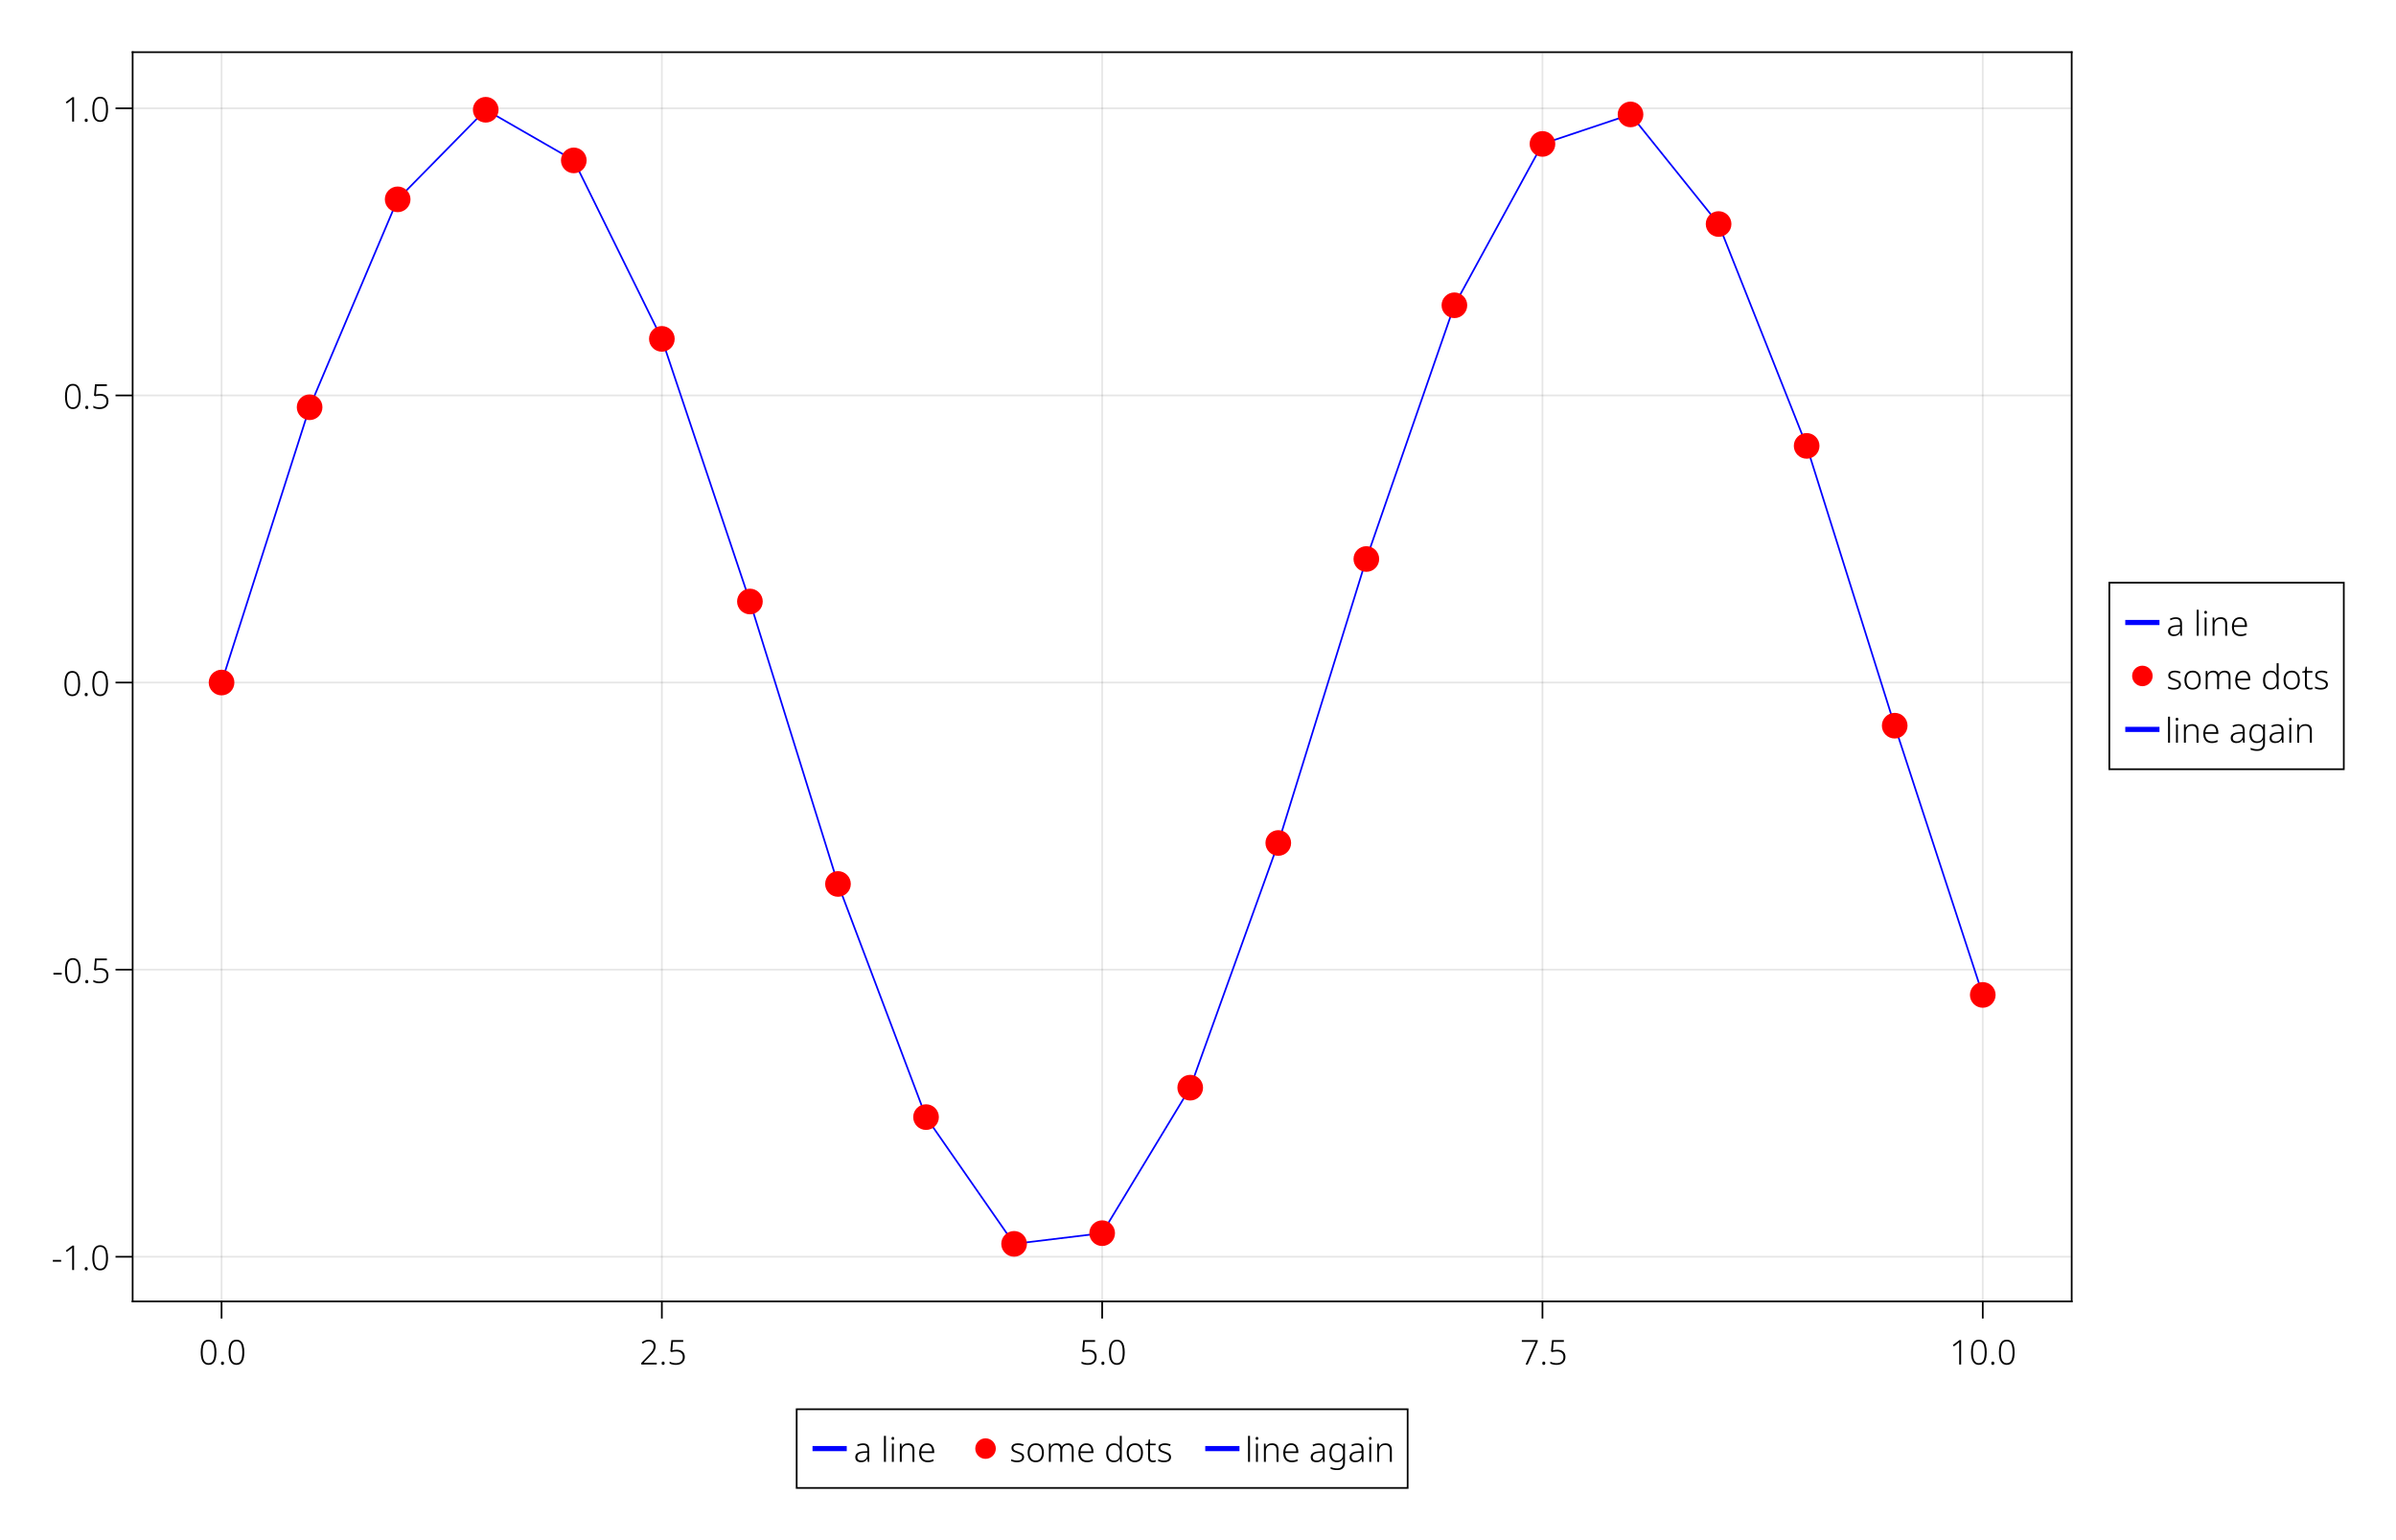 <?xml version="1.0" encoding="UTF-8"?>
<svg xmlns="http://www.w3.org/2000/svg" xmlns:xlink="http://www.w3.org/1999/xlink" width="1400pt" height="900pt" viewBox="0 0 1400 900" version="1.1">
<defs>
<g>
<symbol overflow="visible" id="glyph0-0">
<path style="stroke:none;" d="M 1.875 0 L 1.875 -14.281 L 10.094 -14.281 L 10.094 0 Z M 2.906 -1.016 L 9.078 -1.016 L 9.078 -13.266 L 2.906 -13.266 Z M 2.906 -1.016 "/>
</symbol>
<symbol overflow="visible" id="glyph0-1">
<path style="stroke:none;" d="M 10.297 -7.188 C 10.297 -4.789 9.926 -2.957 9.188 -1.688 C 8.445 -0.426 7.285 0.203 5.703 0.203 C 4.191 0.203 3.051 -0.422 2.281 -1.672 C 1.508 -2.93 1.125 -4.77 1.125 -7.188 C 1.125 -8.633 1.27 -9.906 1.562 -11 C 1.863 -12.102 2.352 -12.961 3.031 -13.578 C 3.707 -14.191 4.602 -14.5 5.719 -14.5 C 6.812 -14.5 7.691 -14.195 8.359 -13.594 C 9.035 -13 9.523 -12.148 9.828 -11.047 C 10.141 -9.953 10.297 -8.664 10.297 -7.188 Z M 2.266 -7.188 C 2.266 -5.031 2.539 -3.426 3.094 -2.375 C 3.645 -1.32 4.516 -0.797 5.703 -0.797 C 6.91 -0.797 7.785 -1.32 8.328 -2.375 C 8.867 -3.426 9.141 -5.031 9.141 -7.188 C 9.141 -8.5 9.035 -9.629 8.828 -10.578 C 8.617 -11.523 8.266 -12.25 7.766 -12.75 C 7.266 -13.25 6.582 -13.5 5.719 -13.5 C 4.852 -13.5 4.164 -13.242 3.656 -12.734 C 3.156 -12.234 2.797 -11.508 2.578 -10.562 C 2.367 -9.613 2.266 -8.488 2.266 -7.188 Z M 2.266 -7.188 "/>
</symbol>
<symbol overflow="visible" id="glyph0-2">
<path style="stroke:none;" d="M 1.562 -0.766 C 1.562 -1.41 1.852 -1.734 2.438 -1.734 C 3.02 -1.734 3.312 -1.41 3.312 -0.766 C 3.312 -0.109 3.02 0.219 2.438 0.219 C 1.852 0.219 1.562 -0.109 1.562 -0.766 Z M 1.562 -0.766 "/>
</symbol>
<symbol overflow="visible" id="glyph0-3">
<path style="stroke:none;" d="M 10.125 0 L 1.078 0 L 1.078 -0.953 L 5.188 -5.219 C 5.863 -5.926 6.43 -6.555 6.891 -7.109 C 7.359 -7.672 7.711 -8.234 7.953 -8.797 C 8.191 -9.359 8.312 -9.988 8.312 -10.688 C 8.312 -11.57 8.051 -12.258 7.531 -12.75 C 7.02 -13.238 6.32 -13.484 5.438 -13.484 C 4.801 -13.484 4.203 -13.367 3.641 -13.141 C 3.078 -12.91 2.523 -12.582 1.984 -12.156 L 1.359 -12.953 C 1.941 -13.441 2.578 -13.816 3.266 -14.078 C 3.961 -14.348 4.688 -14.484 5.438 -14.484 C 6.664 -14.484 7.645 -14.141 8.375 -13.453 C 9.113 -12.773 9.484 -11.863 9.484 -10.719 C 9.484 -9.945 9.344 -9.238 9.062 -8.594 C 8.789 -7.957 8.406 -7.332 7.906 -6.719 C 7.406 -6.102 6.812 -5.453 6.125 -4.766 L 2.547 -1.094 L 2.547 -1.047 L 10.125 -1.047 Z M 10.125 0 "/>
</symbol>
<symbol overflow="visible" id="glyph0-4">
<path style="stroke:none;" d="M 5.484 -8.641 C 6.93 -8.641 8.078 -8.27 8.922 -7.531 C 9.773 -6.801 10.203 -5.77 10.203 -4.438 C 10.203 -3 9.734 -1.863 8.797 -1.031 C 7.867 -0.207 6.602 0.203 5 0.203 C 4.25 0.203 3.562 0.129 2.938 -0.016 C 2.32 -0.16 1.797 -0.352 1.359 -0.594 L 1.359 -1.734 C 1.828 -1.453 2.383 -1.223 3.031 -1.047 C 3.676 -0.879 4.336 -0.797 5.016 -0.797 C 6.234 -0.797 7.207 -1.098 7.938 -1.703 C 8.676 -2.316 9.047 -3.203 9.047 -4.359 C 9.047 -5.398 8.727 -6.207 8.094 -6.781 C 7.457 -7.352 6.492 -7.641 5.203 -7.641 C 4.691 -7.641 4.195 -7.602 3.719 -7.531 C 3.238 -7.469 2.801 -7.383 2.406 -7.281 L 1.781 -7.703 L 2.359 -14.281 L 9.281 -14.281 L 9.281 -13.234 L 3.312 -13.234 L 2.922 -8.312 C 3.203 -8.375 3.555 -8.441 3.984 -8.516 C 4.41 -8.598 4.91 -8.641 5.484 -8.641 Z M 5.484 -8.641 "/>
</symbol>
<symbol overflow="visible" id="glyph0-5">
<path style="stroke:none;" d="M 3.203 0 L 9.078 -13.234 L 1.016 -13.234 L 1.016 -14.281 L 10.312 -14.281 L 10.312 -13.438 L 4.438 0 Z M 3.203 0 "/>
</symbol>
<symbol overflow="visible" id="glyph0-6">
<path style="stroke:none;" d="M 6.766 0 L 5.641 0 L 5.641 -10.625 C 5.641 -11.195 5.641 -11.664 5.641 -12.031 C 5.641 -12.395 5.656 -12.742 5.688 -13.078 C 5.5 -12.891 5.32 -12.727 5.156 -12.594 C 5 -12.469 4.785 -12.297 4.516 -12.078 L 2.516 -10.562 L 1.922 -11.359 L 5.797 -14.281 L 6.766 -14.281 Z M 6.766 0 "/>
</symbol>
<symbol overflow="visible" id="glyph0-7">
<path style="stroke:none;" d="M 0.797 -4.875 L 0.797 -5.922 L 5.641 -5.922 L 5.641 -4.875 Z M 0.797 -4.875 "/>
</symbol>
<symbol overflow="visible" id="glyph1-0">
<path style="stroke:none;" d="M 0 -1.875 L -14.281 -1.875 L -14.281 -10.094 L 0 -10.094 Z M -1.016 -2.906 L -1.016 -9.078 L -13.266 -9.078 L -13.266 -2.906 Z M -1.016 -2.906 "/>
</symbol>
<symbol overflow="visible" id="glyph1-1">
<path style="stroke:none;" d=""/>
</symbol>
<symbol overflow="visible" id="glyph2-0">
<path style="stroke:none;" d="M 1.875 0 L 1.875 -14.281 L 10.094 -14.281 L 10.094 0 Z M 2.906 -1.016 L 9.078 -1.016 L 9.078 -13.266 L 2.906 -13.266 Z M 2.906 -1.016 "/>
</symbol>
<symbol overflow="visible" id="glyph2-1">
<path style="stroke:none;" d="M 5.516 -10.812 C 6.711 -10.812 7.602 -10.52 8.188 -9.938 C 8.781 -9.352 9.078 -8.426 9.078 -7.156 L 9.078 0 L 8.219 0 L 8 -1.797 L 7.953 -1.797 C 7.586 -1.203 7.125 -0.719 6.562 -0.344 C 6 0.02 5.223 0.203 4.234 0.203 C 3.223 0.203 2.422 -0.047 1.828 -0.547 C 1.234 -1.055 0.938 -1.801 0.938 -2.781 C 0.938 -3.832 1.363 -4.641 2.219 -5.203 C 3.082 -5.766 4.348 -6.078 6.016 -6.141 L 7.953 -6.234 L 7.953 -6.984 C 7.953 -8.035 7.742 -8.773 7.328 -9.203 C 6.91 -9.641 6.297 -9.859 5.484 -9.859 C 4.93 -9.859 4.398 -9.785 3.891 -9.641 C 3.391 -9.504 2.883 -9.305 2.375 -9.047 L 2.016 -9.953 C 2.516 -10.211 3.062 -10.422 3.656 -10.578 C 4.258 -10.734 4.879 -10.812 5.516 -10.812 Z M 7.953 -5.359 L 6.156 -5.281 C 4.801 -5.227 3.789 -5 3.125 -4.594 C 2.457 -4.188 2.125 -3.578 2.125 -2.766 C 2.125 -2.109 2.328 -1.609 2.734 -1.266 C 3.148 -0.93 3.719 -0.766 4.438 -0.766 C 5.539 -0.766 6.395 -1.078 7 -1.703 C 7.613 -2.328 7.93 -3.207 7.953 -4.344 Z M 7.953 -5.359 "/>
</symbol>
<symbol overflow="visible" id="glyph2-2">
<path style="stroke:none;" d=""/>
</symbol>
<symbol overflow="visible" id="glyph2-3">
<path style="stroke:none;" d="M 2.906 0 L 1.766 0 L 1.766 -15.203 L 2.906 -15.203 Z M 2.906 0 "/>
</symbol>
<symbol overflow="visible" id="glyph2-4">
<path style="stroke:none;" d="M 2.312 -14.578 C 2.852 -14.578 3.125 -14.289 3.125 -13.719 C 3.125 -13.133 2.852 -12.844 2.312 -12.844 C 1.812 -12.844 1.562 -13.133 1.562 -13.719 C 1.562 -14.289 1.812 -14.578 2.312 -14.578 Z M 2.875 -10.641 L 2.875 0 L 1.766 0 L 1.766 -10.641 Z M 2.875 -10.641 "/>
</symbol>
<symbol overflow="visible" id="glyph2-5">
<path style="stroke:none;" d="M 6.516 -10.844 C 7.734 -10.844 8.66 -10.523 9.297 -9.891 C 9.941 -9.266 10.266 -8.285 10.266 -6.953 L 10.266 0 L 9.125 0 L 9.125 -6.875 C 9.125 -7.895 8.891 -8.645 8.422 -9.125 C 7.961 -9.602 7.289 -9.844 6.406 -9.844 C 4.051 -9.844 2.875 -8.492 2.875 -5.797 L 2.875 0 L 1.766 0 L 1.766 -10.641 L 2.688 -10.641 L 2.844 -8.797 L 2.922 -8.797 C 3.203 -9.391 3.645 -9.879 4.25 -10.266 C 4.852 -10.648 5.609 -10.844 6.516 -10.844 Z M 6.516 -10.844 "/>
</symbol>
<symbol overflow="visible" id="glyph2-6">
<path style="stroke:none;" d="M 5.797 -10.844 C 6.703 -10.844 7.461 -10.629 8.078 -10.203 C 8.691 -9.785 9.148 -9.207 9.453 -8.469 C 9.766 -7.738 9.922 -6.898 9.922 -5.953 L 9.922 -5.156 L 2.312 -5.156 C 2.312 -3.758 2.641 -2.68 3.297 -1.922 C 3.953 -1.172 4.895 -0.797 6.125 -0.797 C 6.789 -0.797 7.367 -0.848 7.859 -0.953 C 8.348 -1.066 8.891 -1.254 9.484 -1.516 L 9.484 -0.484 C 8.953 -0.242 8.426 -0.07 7.906 0.031 C 7.383 0.145 6.773 0.203 6.078 0.203 C 4.492 0.203 3.273 -0.281 2.422 -1.25 C 1.566 -2.227 1.141 -3.555 1.141 -5.234 C 1.141 -6.316 1.32 -7.281 1.688 -8.125 C 2.051 -8.977 2.578 -9.645 3.266 -10.125 C 3.961 -10.602 4.805 -10.844 5.797 -10.844 Z M 5.781 -9.875 C 4.801 -9.875 4.008 -9.547 3.406 -8.891 C 2.801 -8.242 2.445 -7.32 2.344 -6.125 L 8.719 -6.125 C 8.719 -7.238 8.477 -8.141 8 -8.828 C 7.531 -9.523 6.789 -9.875 5.781 -9.875 Z M 5.781 -9.875 "/>
</symbol>
<symbol overflow="visible" id="glyph2-7">
<path style="stroke:none;" d="M 8.438 -2.812 C 8.438 -1.844 8.078 -1.098 7.359 -0.578 C 6.648 -0.055 5.633 0.203 4.312 0.203 C 3.57 0.203 2.914 0.133 2.344 0 C 1.781 -0.133 1.305 -0.297 0.922 -0.484 L 0.922 -1.578 C 1.391 -1.336 1.922 -1.141 2.516 -0.984 C 3.117 -0.836 3.734 -0.766 4.359 -0.766 C 5.398 -0.766 6.148 -0.938 6.609 -1.281 C 7.078 -1.633 7.312 -2.117 7.312 -2.734 C 7.312 -3.328 7.066 -3.781 6.578 -4.094 C 6.098 -4.406 5.375 -4.727 4.406 -5.062 C 3.75 -5.289 3.172 -5.516 2.672 -5.734 C 2.172 -5.961 1.781 -6.258 1.5 -6.625 C 1.219 -7 1.078 -7.5 1.078 -8.125 C 1.078 -8.977 1.422 -9.645 2.109 -10.125 C 2.805 -10.602 3.738 -10.844 4.906 -10.844 C 5.539 -10.844 6.133 -10.773 6.688 -10.641 C 7.238 -10.516 7.742 -10.363 8.203 -10.188 L 7.797 -9.234 C 7.391 -9.422 6.926 -9.57 6.406 -9.688 C 5.883 -9.812 5.363 -9.875 4.844 -9.875 C 4 -9.875 3.344 -9.727 2.875 -9.438 C 2.414 -9.145 2.188 -8.719 2.188 -8.156 C 2.188 -7.727 2.297 -7.391 2.516 -7.141 C 2.742 -6.898 3.07 -6.688 3.5 -6.5 C 3.926 -6.32 4.445 -6.129 5.062 -5.922 C 5.688 -5.703 6.254 -5.473 6.766 -5.234 C 7.285 -4.992 7.691 -4.688 7.984 -4.312 C 8.285 -3.945 8.438 -3.445 8.438 -2.812 Z M 8.438 -2.812 "/>
</symbol>
<symbol overflow="visible" id="glyph2-8">
<path style="stroke:none;" d="M 10.656 -5.312 C 10.656 -4.207 10.473 -3.242 10.109 -2.422 C 9.742 -1.598 9.203 -0.953 8.484 -0.484 C 7.773 -0.023 6.906 0.203 5.875 0.203 C 4.895 0.203 4.051 -0.02 3.344 -0.469 C 2.633 -0.926 2.086 -1.566 1.703 -2.391 C 1.328 -3.223 1.141 -4.195 1.141 -5.312 C 1.141 -7.051 1.566 -8.406 2.422 -9.375 C 3.285 -10.352 4.461 -10.844 5.953 -10.844 C 6.973 -10.844 7.832 -10.609 8.531 -10.141 C 9.227 -9.68 9.754 -9.039 10.109 -8.219 C 10.473 -7.395 10.656 -6.426 10.656 -5.312 Z M 2.312 -5.312 C 2.312 -3.957 2.598 -2.863 3.172 -2.031 C 3.754 -1.195 4.656 -0.781 5.875 -0.781 C 7.113 -0.781 8.023 -1.195 8.609 -2.031 C 9.191 -2.863 9.484 -3.957 9.484 -5.312 C 9.484 -6.195 9.363 -6.977 9.125 -7.656 C 8.883 -8.344 8.504 -8.879 7.984 -9.266 C 7.461 -9.648 6.781 -9.844 5.938 -9.844 C 4.727 -9.844 3.82 -9.441 3.219 -8.641 C 2.613 -7.836 2.312 -6.727 2.312 -5.312 Z M 2.312 -5.312 "/>
</symbol>
<symbol overflow="visible" id="glyph2-9">
<path style="stroke:none;" d="M 12.875 -10.844 C 13.926 -10.844 14.75 -10.539 15.344 -9.938 C 15.938 -9.344 16.234 -8.395 16.234 -7.094 L 16.234 0 L 15.125 0 L 15.125 -7.047 C 15.125 -8.004 14.91 -8.707 14.484 -9.156 C 14.055 -9.613 13.469 -9.844 12.719 -9.844 C 11.707 -9.844 10.926 -9.547 10.375 -8.953 C 9.832 -8.359 9.562 -7.441 9.562 -6.203 L 9.562 0 L 8.438 0 L 8.438 -7.047 C 8.438 -8.004 8.223 -8.707 7.797 -9.156 C 7.367 -9.613 6.785 -9.844 6.047 -9.844 C 5.023 -9.844 4.238 -9.531 3.688 -8.906 C 3.145 -8.289 2.875 -7.336 2.875 -6.047 L 2.875 0 L 1.766 0 L 1.766 -10.641 L 2.688 -10.641 L 2.844 -8.953 L 2.922 -8.953 C 3.18 -9.473 3.582 -9.914 4.125 -10.281 C 4.664 -10.656 5.359 -10.844 6.203 -10.844 C 6.973 -10.844 7.625 -10.676 8.156 -10.344 C 8.688 -10.008 9.062 -9.508 9.281 -8.844 L 9.359 -8.844 C 9.648 -9.477 10.102 -9.969 10.719 -10.312 C 11.332 -10.664 12.051 -10.844 12.875 -10.844 Z M 12.875 -10.844 "/>
</symbol>
<symbol overflow="visible" id="glyph2-10">
<path style="stroke:none;" d="M 5.578 0.203 C 4.148 0.203 3.051 -0.254 2.281 -1.172 C 1.52 -2.086 1.141 -3.43 1.141 -5.203 C 1.141 -7.035 1.539 -8.43 2.344 -9.391 C 3.156 -10.359 4.27 -10.844 5.688 -10.844 C 6.57 -10.844 7.297 -10.648 7.859 -10.266 C 8.422 -9.879 8.832 -9.391 9.094 -8.797 L 9.188 -8.797 C 9.164 -9.117 9.145 -9.473 9.125 -9.859 C 9.102 -10.242 9.094 -10.582 9.094 -10.875 L 9.094 -15.203 L 10.234 -15.203 L 10.234 0 L 9.312 0 L 9.156 -1.844 L 9.094 -1.844 C 8.82 -1.281 8.406 -0.797 7.844 -0.391 C 7.281 0.004 6.523 0.203 5.578 0.203 Z M 5.719 -0.781 C 6.945 -0.781 7.82 -1.148 8.344 -1.891 C 8.863 -2.641 9.125 -3.719 9.125 -5.125 L 9.125 -5.312 C 9.125 -6.781 8.863 -7.906 8.344 -8.688 C 7.82 -9.469 6.973 -9.859 5.797 -9.859 C 4.648 -9.859 3.781 -9.453 3.188 -8.641 C 2.602 -7.836 2.312 -6.691 2.312 -5.203 C 2.312 -3.742 2.594 -2.641 3.156 -1.891 C 3.719 -1.148 4.57 -0.781 5.719 -0.781 Z M 5.719 -0.781 "/>
</symbol>
<symbol overflow="visible" id="glyph2-11">
<path style="stroke:none;" d="M 4.766 -0.766 C 5.055 -0.766 5.336 -0.785 5.609 -0.828 C 5.879 -0.879 6.109 -0.938 6.297 -1 L 6.297 -0.078 C 6.086 0.004 5.836 0.07 5.547 0.125 C 5.266 0.176 4.945 0.203 4.594 0.203 C 3.719 0.203 3.039 -0.047 2.562 -0.547 C 2.082 -1.047 1.844 -1.848 1.844 -2.953 L 1.844 -9.719 L 0.266 -9.719 L 0.266 -10.359 L 1.844 -10.719 L 2.234 -13.188 L 2.953 -13.188 L 2.953 -10.641 L 6.234 -10.641 L 6.234 -9.719 L 2.953 -9.719 L 2.953 -3 C 2.953 -1.508 3.555 -0.766 4.766 -0.766 Z M 4.766 -0.766 "/>
</symbol>
<symbol overflow="visible" id="glyph2-12">
<path style="stroke:none;" d="M 5.641 -10.844 C 6.484 -10.844 7.18 -10.68 7.734 -10.359 C 8.285 -10.035 8.727 -9.586 9.062 -9.016 L 9.125 -9.016 L 9.297 -10.641 L 10.219 -10.641 L 10.219 0.344 C 10.219 1.738 9.859 2.828 9.141 3.609 C 8.43 4.398 7.266 4.797 5.641 4.797 C 4.836 4.797 4.129 4.727 3.516 4.594 C 2.898 4.469 2.344 4.297 1.844 4.078 L 1.844 2.984 C 2.344 3.234 2.914 3.43 3.562 3.578 C 4.219 3.734 4.926 3.812 5.688 3.812 C 6.844 3.812 7.695 3.504 8.25 2.891 C 8.801 2.285 9.078 1.457 9.078 0.406 L 9.078 -0.219 C 9.078 -0.5 9.082 -0.781 9.094 -1.062 C 9.113 -1.344 9.129 -1.613 9.141 -1.875 L 9.078 -1.875 C 8.785 -1.188 8.332 -0.664 7.719 -0.312 C 7.102 0.031 6.367 0.203 5.516 0.203 C 4.129 0.203 3.051 -0.258 2.281 -1.188 C 1.52 -2.125 1.141 -3.473 1.141 -5.234 C 1.141 -6.953 1.52 -8.316 2.281 -9.328 C 3.051 -10.336 4.172 -10.844 5.641 -10.844 Z M 5.766 -9.844 C 4.617 -9.844 3.754 -9.438 3.172 -8.625 C 2.598 -7.82 2.312 -6.688 2.312 -5.219 C 2.312 -3.77 2.594 -2.664 3.156 -1.906 C 3.727 -1.145 4.555 -0.766 5.641 -0.766 C 6.516 -0.766 7.203 -0.941 7.703 -1.297 C 8.203 -1.66 8.555 -2.156 8.766 -2.781 C 8.984 -3.406 9.094 -4.117 9.094 -4.922 L 9.094 -5.594 C 9.094 -6.957 8.844 -8.004 8.344 -8.734 C 7.844 -9.473 6.984 -9.844 5.766 -9.844 Z M 5.766 -9.844 "/>
</symbol>
</g>
</defs>
<g id="surface80573">
<rect x="0" y="0" width="1400" height="900" style="fill:rgb(100%,100%,100%);fill-opacity:1;stroke:none;"/>
<path style=" stroke:none;fill-rule:nonzero;fill:rgb(100%,100%,100%);fill-opacity:1;" d="M 78 760 L 1210 760 L 1210 31 L 78 31 Z M 78 760 "/>
<path style="fill:none;stroke-width:1;stroke-linecap:butt;stroke-linejoin:miter;stroke:rgb(0%,0%,0%);stroke-opacity:0.1;stroke-miterlimit:10;" d="M 129.453 760 L 129.453 31 M 386.727 760 L 386.727 31 M 644 760 L 644 31 M 901.273 760 L 901.273 31 M 1158.547 760 L 1158.547 31 "/>
<path style="fill:none;stroke-width:1;stroke-linecap:butt;stroke-linejoin:miter;stroke:rgb(0%,0%,0%);stroke-opacity:0.1;stroke-miterlimit:10;" d="M 78 734.402 L 1210 734.402 M 78 566.625 L 1210 566.625 M 78 398.852 L 1210 398.852 M 78 231.074 L 1210 231.074 M 78 63.297 L 1210 63.297 "/>
<path style="fill:none;stroke-width:1;stroke-linecap:butt;stroke-linejoin:miter;stroke:rgb(0%,0%,0%);stroke-opacity:1;stroke-miterlimit:10;" d="M 129.453 760.5 L 129.453 770.5 M 386.727 760.5 L 386.727 770.5 M 644 760.5 L 644 770.5 M 901.273 760.5 L 901.273 770.5 M 1158.547 760.5 L 1158.547 770.5 "/>
<g style="fill:rgb(0%,0%,0%);fill-opacity:1;">
  <use xlink:href="#glyph0-1" x="116.156" y="797.379"/>
</g>
<g style="fill:rgb(0%,0%,0%);fill-opacity:1;">
  <use xlink:href="#glyph0-2" x="127.574" y="797.379"/>
</g>
<g style="fill:rgb(0%,0%,0%);fill-opacity:1;">
  <use xlink:href="#glyph0-1" x="132.453" y="797.379"/>
</g>
<g style="fill:rgb(0%,0%,0%);fill-opacity:1;">
  <use xlink:href="#glyph0-3" x="373.617" y="797.379"/>
</g>
<g style="fill:rgb(0%,0%,0%);fill-opacity:1;">
  <use xlink:href="#glyph0-2" x="385.039" y="797.379"/>
</g>
<g style="fill:rgb(0%,0%,0%);fill-opacity:1;">
  <use xlink:href="#glyph0-4" x="389.918" y="797.379"/>
</g>
<g style="fill:rgb(0%,0%,0%);fill-opacity:1;">
  <use xlink:href="#glyph0-4" x="630.578" y="797.379"/>
</g>
<g style="fill:rgb(0%,0%,0%);fill-opacity:1;">
  <use xlink:href="#glyph0-2" x="642" y="797.379"/>
</g>
<g style="fill:rgb(0%,0%,0%);fill-opacity:1;">
  <use xlink:href="#glyph0-1" x="646.879" y="797.379"/>
</g>
<g style="fill:rgb(0%,0%,0%);fill-opacity:1;">
  <use xlink:href="#glyph0-5" x="888.191" y="797.379"/>
</g>
<g style="fill:rgb(0%,0%,0%);fill-opacity:1;">
  <use xlink:href="#glyph0-2" x="899.613" y="797.379"/>
</g>
<g style="fill:rgb(0%,0%,0%);fill-opacity:1;">
  <use xlink:href="#glyph0-4" x="904.492" y="797.379"/>
</g>
<g style="fill:rgb(0%,0%,0%);fill-opacity:1;">
  <use xlink:href="#glyph0-6" x="1139.137" y="797.379"/>
</g>
<g style="fill:rgb(0%,0%,0%);fill-opacity:1;">
  <use xlink:href="#glyph0-1" x="1150.555" y="797.379"/>
</g>
<g style="fill:rgb(0%,0%,0%);fill-opacity:1;">
  <use xlink:href="#glyph0-2" x="1161.977" y="797.379"/>
</g>
<g style="fill:rgb(0%,0%,0%);fill-opacity:1;">
  <use xlink:href="#glyph0-1" x="1166.855" y="797.379"/>
</g>
<path style="fill:none;stroke-width:1;stroke-linecap:butt;stroke-linejoin:miter;stroke:rgb(0%,0%,0%);stroke-opacity:1;stroke-miterlimit:10;" d="M 77 760.5 L 1211 760.5 "/>
<path style="fill:none;stroke-width:1;stroke-linecap:butt;stroke-linejoin:miter;stroke:rgb(0%,0%,0%);stroke-opacity:1;stroke-miterlimit:10;" d="M 77.5 734.402 L 67.5 734.402 M 77.5 566.625 L 67.5 566.625 M 77.5 398.852 L 67.5 398.852 M 77.5 231.074 L 67.5 231.074 M 77.5 63.297 L 67.5 63.297 "/>
<g style="fill:rgb(0%,0%,0%);fill-opacity:1;">
  <use xlink:href="#glyph0-7" x="30.078" y="742.164"/>
</g>
<g style="fill:rgb(0%,0%,0%);fill-opacity:1;">
  <use xlink:href="#glyph0-6" x="36.52" y="742.164"/>
</g>
<g style="fill:rgb(0%,0%,0%);fill-opacity:1;">
  <use xlink:href="#glyph0-2" x="47.941" y="742.164"/>
</g>
<g style="fill:rgb(0%,0%,0%);fill-opacity:1;">
  <use xlink:href="#glyph0-1" x="52.82" y="742.164"/>
</g>
<g style="fill:rgb(0%,0%,0%);fill-opacity:1;">
  <use xlink:href="#glyph0-7" x="30.422" y="574.387"/>
</g>
<g style="fill:rgb(0%,0%,0%);fill-opacity:1;">
  <use xlink:href="#glyph0-1" x="36.859" y="574.387"/>
</g>
<g style="fill:rgb(0%,0%,0%);fill-opacity:1;">
  <use xlink:href="#glyph0-2" x="48.281" y="574.387"/>
</g>
<g style="fill:rgb(0%,0%,0%);fill-opacity:1;">
  <use xlink:href="#glyph0-4" x="53.16" y="574.387"/>
</g>
<g style="fill:rgb(0%,0%,0%);fill-opacity:1;">
  <use xlink:href="#glyph0-1" x="36.52" y="406.609"/>
</g>
<g style="fill:rgb(0%,0%,0%);fill-opacity:1;">
  <use xlink:href="#glyph0-2" x="47.941" y="406.609"/>
</g>
<g style="fill:rgb(0%,0%,0%);fill-opacity:1;">
  <use xlink:href="#glyph0-1" x="52.82" y="406.609"/>
</g>
<g style="fill:rgb(0%,0%,0%);fill-opacity:1;">
  <use xlink:href="#glyph0-1" x="36.859" y="238.832"/>
</g>
<g style="fill:rgb(0%,0%,0%);fill-opacity:1;">
  <use xlink:href="#glyph0-2" x="48.281" y="238.832"/>
</g>
<g style="fill:rgb(0%,0%,0%);fill-opacity:1;">
  <use xlink:href="#glyph0-4" x="53.16" y="238.832"/>
</g>
<g style="fill:rgb(0%,0%,0%);fill-opacity:1;">
  <use xlink:href="#glyph0-6" x="36.52" y="71.055"/>
</g>
<g style="fill:rgb(0%,0%,0%);fill-opacity:1;">
  <use xlink:href="#glyph0-2" x="47.941" y="71.055"/>
</g>
<g style="fill:rgb(0%,0%,0%);fill-opacity:1;">
  <use xlink:href="#glyph0-1" x="52.82" y="71.055"/>
</g>
<g style="fill:rgb(0%,0%,0%);fill-opacity:1;">
  <use xlink:href="#glyph1-1" x="8.66" y="395.5"/>
</g>
<path style="fill:none;stroke-width:1;stroke-linecap:butt;stroke-linejoin:miter;stroke:rgb(0%,0%,0%);stroke-opacity:1;stroke-miterlimit:10;" d="M 77.5 761 L 77.5 30 "/>
<path style="fill:none;stroke-width:1;stroke-linecap:butt;stroke-linejoin:miter;stroke:rgb(0%,0%,0%);stroke-opacity:1;stroke-miterlimit:10;" d="M 77 30.5 L 1211 30.5 "/>
<path style="fill:none;stroke-width:1;stroke-linecap:butt;stroke-linejoin:miter;stroke:rgb(0%,0%,0%);stroke-opacity:1;stroke-miterlimit:10;" d="M 1210.5 761 L 1210.5 30 "/>
<path style="fill:none;stroke-width:1;stroke-linecap:butt;stroke-linejoin:miter;stroke:rgb(0%,0%,100%);stroke-opacity:1;stroke-miterlimit:10;" d="M 129.453 398.852 L 180.91 237.977 L 232.363 116.492 L 283.816 64.137 L 335.273 93.73 L 386.727 198.031 L 438.184 351.496 L 489.637 516.555 L 541.09 652.797 L 592.547 726.863 L 644 720.621 L 695.453 635.598 L 746.91 492.609 L 798.363 326.664 L 849.816 178.395 L 901.273 84.102 L 952.727 66.867 L 1004.184 130.914 L 1055.637 260.562 L 1107.09 424.066 L 1158.547 581.398 "/>
<path style=" stroke:none;fill-rule:nonzero;fill:rgb(100%,0%,0%);fill-opacity:1;" d="M 136.953 398.852 C 136.953 402.992 133.598 406.352 129.453 406.352 C 125.312 406.352 121.953 402.992 121.953 398.852 C 121.953 394.707 125.312 391.352 129.453 391.352 C 133.598 391.352 136.953 394.707 136.953 398.852 "/>
<path style=" stroke:none;fill-rule:nonzero;fill:rgb(100%,0%,0%);fill-opacity:1;" d="M 188.41 237.977 C 188.41 242.117 185.051 245.477 180.91 245.477 C 176.766 245.477 173.41 242.117 173.41 237.977 C 173.41 233.836 176.766 230.477 180.91 230.477 C 185.051 230.477 188.41 233.836 188.41 237.977 "/>
<path style=" stroke:none;fill-rule:nonzero;fill:rgb(100%,0%,0%);fill-opacity:1;" d="M 239.863 116.492 C 239.863 120.633 236.504 123.992 232.363 123.992 C 228.223 123.992 224.863 120.633 224.863 116.492 C 224.863 112.348 228.223 108.992 232.363 108.992 C 236.504 108.992 239.863 112.348 239.863 116.492 "/>
<path style=" stroke:none;fill-rule:nonzero;fill:rgb(100%,0%,0%);fill-opacity:1;" d="M 291.316 64.137 C 291.316 68.277 287.961 71.637 283.816 71.637 C 279.676 71.637 276.316 68.277 276.316 64.137 C 276.316 59.996 279.676 56.637 283.816 56.637 C 287.961 56.637 291.316 59.996 291.316 64.137 "/>
<path style=" stroke:none;fill-rule:nonzero;fill:rgb(100%,0%,0%);fill-opacity:1;" d="M 342.773 93.73 C 342.773 97.875 339.414 101.23 335.273 101.23 C 331.129 101.23 327.773 97.875 327.773 93.73 C 327.773 89.59 331.129 86.23 335.273 86.23 C 339.414 86.23 342.773 89.59 342.773 93.73 "/>
<path style=" stroke:none;fill-rule:nonzero;fill:rgb(100%,0%,0%);fill-opacity:1;" d="M 394.227 198.031 C 394.227 202.172 390.871 205.531 386.727 205.531 C 382.586 205.531 379.227 202.172 379.227 198.031 C 379.227 193.887 382.586 190.531 386.727 190.531 C 390.871 190.531 394.227 193.887 394.227 198.031 "/>
<path style=" stroke:none;fill-rule:nonzero;fill:rgb(100%,0%,0%);fill-opacity:1;" d="M 445.684 351.496 C 445.684 355.637 442.324 358.996 438.184 358.996 C 434.039 358.996 430.684 355.637 430.684 351.496 C 430.684 347.355 434.039 343.996 438.184 343.996 C 442.324 343.996 445.684 347.355 445.684 351.496 "/>
<path style=" stroke:none;fill-rule:nonzero;fill:rgb(100%,0%,0%);fill-opacity:1;" d="M 497.137 516.555 C 497.137 520.699 493.777 524.055 489.637 524.055 C 485.496 524.055 482.137 520.699 482.137 516.555 C 482.137 512.414 485.496 509.055 489.637 509.055 C 493.777 509.055 497.137 512.414 497.137 516.555 "/>
<path style=" stroke:none;fill-rule:nonzero;fill:rgb(100%,0%,0%);fill-opacity:1;" d="M 548.59 652.797 C 548.59 656.941 545.234 660.297 541.09 660.297 C 536.949 660.297 533.59 656.941 533.59 652.797 C 533.59 648.656 536.949 645.297 541.09 645.297 C 545.234 645.297 548.59 648.656 548.59 652.797 "/>
<path style=" stroke:none;fill-rule:nonzero;fill:rgb(100%,0%,0%);fill-opacity:1;" d="M 600.047 726.863 C 600.047 731.004 596.688 734.363 592.547 734.363 C 588.402 734.363 585.047 731.004 585.047 726.863 C 585.047 722.723 588.402 719.363 592.547 719.363 C 596.688 719.363 600.047 722.723 600.047 726.863 "/>
<path style=" stroke:none;fill-rule:nonzero;fill:rgb(100%,0%,0%);fill-opacity:1;" d="M 651.5 720.621 C 651.5 724.762 648.141 728.121 644 728.121 C 639.859 728.121 636.5 724.762 636.5 720.621 C 636.5 716.477 639.859 713.121 644 713.121 C 648.141 713.121 651.5 716.477 651.5 720.621 "/>
<path style=" stroke:none;fill-rule:nonzero;fill:rgb(100%,0%,0%);fill-opacity:1;" d="M 702.953 635.598 C 702.953 639.738 699.598 643.098 695.453 643.098 C 691.312 643.098 687.953 639.738 687.953 635.598 C 687.953 631.453 691.312 628.098 695.453 628.098 C 699.598 628.098 702.953 631.453 702.953 635.598 "/>
<path style=" stroke:none;fill-rule:nonzero;fill:rgb(100%,0%,0%);fill-opacity:1;" d="M 754.41 492.609 C 754.41 496.75 751.051 500.109 746.91 500.109 C 742.766 500.109 739.41 496.75 739.41 492.609 C 739.41 488.465 742.766 485.109 746.91 485.109 C 751.051 485.109 754.41 488.465 754.41 492.609 "/>
<path style=" stroke:none;fill-rule:nonzero;fill:rgb(100%,0%,0%);fill-opacity:1;" d="M 805.863 326.664 C 805.863 330.809 802.504 334.164 798.363 334.164 C 794.223 334.164 790.863 330.809 790.863 326.664 C 790.863 322.523 794.223 319.164 798.363 319.164 C 802.504 319.164 805.863 322.523 805.863 326.664 "/>
<path style=" stroke:none;fill-rule:nonzero;fill:rgb(100%,0%,0%);fill-opacity:1;" d="M 857.316 178.395 C 857.316 182.539 853.961 185.895 849.816 185.895 C 845.676 185.895 842.316 182.539 842.316 178.395 C 842.316 174.254 845.676 170.895 849.816 170.895 C 853.961 170.895 857.316 174.254 857.316 178.395 "/>
<path style=" stroke:none;fill-rule:nonzero;fill:rgb(100%,0%,0%);fill-opacity:1;" d="M 908.773 84.102 C 908.773 88.242 905.414 91.602 901.273 91.602 C 897.129 91.602 893.773 88.242 893.773 84.102 C 893.773 79.957 897.129 76.602 901.273 76.602 C 905.414 76.602 908.773 79.957 908.773 84.102 "/>
<path style=" stroke:none;fill-rule:nonzero;fill:rgb(100%,0%,0%);fill-opacity:1;" d="M 960.227 66.867 C 960.227 71.008 956.871 74.367 952.727 74.367 C 948.586 74.367 945.227 71.008 945.227 66.867 C 945.227 62.723 948.586 59.367 952.727 59.367 C 956.871 59.367 960.227 62.723 960.227 66.867 "/>
<path style=" stroke:none;fill-rule:nonzero;fill:rgb(100%,0%,0%);fill-opacity:1;" d="M 1011.684 130.914 C 1011.684 135.055 1008.324 138.414 1004.184 138.414 C 1000.039 138.414 996.684 135.055 996.684 130.914 C 996.684 126.773 1000.039 123.414 1004.184 123.414 C 1008.324 123.414 1011.684 126.773 1011.684 130.914 "/>
<path style=" stroke:none;fill-rule:nonzero;fill:rgb(100%,0%,0%);fill-opacity:1;" d="M 1063.137 260.562 C 1063.137 264.703 1059.777 268.062 1055.637 268.062 C 1051.496 268.062 1048.137 264.703 1048.137 260.562 C 1048.137 256.418 1051.496 253.062 1055.637 253.062 C 1059.777 253.062 1063.137 256.418 1063.137 260.562 "/>
<path style=" stroke:none;fill-rule:nonzero;fill:rgb(100%,0%,0%);fill-opacity:1;" d="M 1114.59 424.066 C 1114.59 428.211 1111.234 431.566 1107.09 431.566 C 1102.949 431.566 1099.59 428.211 1099.59 424.066 C 1099.59 419.926 1102.949 416.566 1107.09 416.566 C 1111.234 416.566 1114.59 419.926 1114.59 424.066 "/>
<path style=" stroke:none;fill-rule:nonzero;fill:rgb(100%,0%,0%);fill-opacity:1;" d="M 1166.047 581.398 C 1166.047 585.539 1162.688 588.898 1158.547 588.898 C 1154.402 588.898 1151.047 585.539 1151.047 581.398 C 1151.047 577.258 1154.402 573.898 1158.547 573.898 C 1162.688 573.898 1166.047 577.258 1166.047 581.398 "/>
<path style="fill-rule:nonzero;fill:rgb(100%,100%,100%);fill-opacity:1;stroke-width:1;stroke-linecap:butt;stroke-linejoin:miter;stroke:rgb(0%,0%,0%);stroke-opacity:1;stroke-miterlimit:10;" d="M 1232.5 449.5 L 1369.5 449.5 L 1369.5 340.5 L 1232.5 340.5 Z M 1232.5 449.5 "/>
<g style="fill:rgb(0%,0%,0%);fill-opacity:1;">
  <use xlink:href="#glyph2-1" x="1265.871" y="371.52"/>
</g>
<g style="fill:rgb(0%,0%,0%);fill-opacity:1;">
  <use xlink:href="#glyph2-2" x="1276.59" y="371.52"/>
</g>
<g style="fill:rgb(0%,0%,0%);fill-opacity:1;">
  <use xlink:href="#glyph2-3" x="1281.789" y="371.52"/>
</g>
<g style="fill:rgb(0%,0%,0%);fill-opacity:1;">
  <use xlink:href="#glyph2-4" x="1286.43" y="371.52"/>
</g>
<g style="fill:rgb(0%,0%,0%);fill-opacity:1;">
  <use xlink:href="#glyph2-5" x="1291.07" y="371.52"/>
</g>
<g style="fill:rgb(0%,0%,0%);fill-opacity:1;">
  <use xlink:href="#glyph2-6" x="1302.988" y="371.52"/>
</g>
<path style="fill:none;stroke-width:3;stroke-linecap:butt;stroke-linejoin:miter;stroke:rgb(0%,0%,100%);stroke-opacity:1;stroke-miterlimit:10;" d="M 1241.809 363.762 L 1261.809 363.762 "/>
<g style="fill:rgb(0%,0%,0%);fill-opacity:1;">
  <use xlink:href="#glyph2-7" x="1265.891" y="402.762"/>
</g>
<g style="fill:rgb(0%,0%,0%);fill-opacity:1;">
  <use xlink:href="#glyph2-8" x="1275.25" y="402.762"/>
</g>
<g style="fill:rgb(0%,0%,0%);fill-opacity:1;">
  <use xlink:href="#glyph2-9" x="1287.051" y="402.762"/>
</g>
<g style="fill:rgb(0%,0%,0%);fill-opacity:1;">
  <use xlink:href="#glyph2-6" x="1304.93" y="402.762"/>
</g>
<g style="fill:rgb(0%,0%,0%);fill-opacity:1;">
  <use xlink:href="#glyph2-2" x="1315.969" y="402.762"/>
</g>
<g style="fill:rgb(0%,0%,0%);fill-opacity:1;">
  <use xlink:href="#glyph2-10" x="1321.172" y="402.762"/>
</g>
<g style="fill:rgb(0%,0%,0%);fill-opacity:1;">
  <use xlink:href="#glyph2-8" x="1333.148" y="402.762"/>
</g>
<g style="fill:rgb(0%,0%,0%);fill-opacity:1;">
  <use xlink:href="#glyph2-11" x="1344.949" y="402.762"/>
</g>
<g style="fill:rgb(0%,0%,0%);fill-opacity:1;">
  <use xlink:href="#glyph2-7" x="1351.75" y="402.762"/>
</g>
<path style=" stroke:none;fill-rule:nonzero;fill:rgb(100%,0%,0%);fill-opacity:1;" d="M 1257.809 395 C 1257.809 398.312 1255.125 401 1251.809 401 C 1248.496 401 1245.809 398.312 1245.809 395 C 1245.809 391.688 1248.496 389 1251.809 389 C 1255.125 389 1257.809 391.688 1257.809 395 "/>
<g style="fill:rgb(0%,0%,0%);fill-opacity:1;">
  <use xlink:href="#glyph2-3" x="1265.051" y="434"/>
</g>
<g style="fill:rgb(0%,0%,0%);fill-opacity:1;">
  <use xlink:href="#glyph2-4" x="1269.691" y="434"/>
</g>
<g style="fill:rgb(0%,0%,0%);fill-opacity:1;">
  <use xlink:href="#glyph2-5" x="1274.328" y="434"/>
</g>
<g style="fill:rgb(0%,0%,0%);fill-opacity:1;">
  <use xlink:href="#glyph2-6" x="1286.25" y="434"/>
</g>
<g style="fill:rgb(0%,0%,0%);fill-opacity:1;">
  <use xlink:href="#glyph2-1" x="1302.488" y="434"/>
</g>
<g style="fill:rgb(0%,0%,0%);fill-opacity:1;">
  <use xlink:href="#glyph2-12" x="1313.211" y="434"/>
</g>
<g style="fill:rgb(0%,0%,0%);fill-opacity:1;">
  <use xlink:href="#glyph2-1" x="1325.191" y="434"/>
</g>
<g style="fill:rgb(0%,0%,0%);fill-opacity:1;">
  <use xlink:href="#glyph2-4" x="1335.91" y="434"/>
</g>
<g style="fill:rgb(0%,0%,0%);fill-opacity:1;">
  <use xlink:href="#glyph2-5" x="1340.551" y="434"/>
</g>
<path style="fill:none;stroke-width:3;stroke-linecap:butt;stroke-linejoin:miter;stroke:rgb(0%,0%,100%);stroke-opacity:1;stroke-miterlimit:10;" d="M 1241.809 426.238 L 1261.809 426.238 "/>
<path style="fill-rule:nonzero;fill:rgb(100%,100%,100%);fill-opacity:1;stroke-width:1;stroke-linecap:butt;stroke-linejoin:miter;stroke:rgb(0%,0%,0%);stroke-opacity:1;stroke-miterlimit:10;" d="M 465.5 869.5 L 822.5 869.5 L 822.5 823.5 L 465.5 823.5 Z M 465.5 869.5 "/>
<g style="fill:rgb(0%,0%,0%);fill-opacity:1;">
  <use xlink:href="#glyph2-1" x="498.82" y="854.262"/>
</g>
<g style="fill:rgb(0%,0%,0%);fill-opacity:1;">
  <use xlink:href="#glyph2-2" x="509.539" y="854.262"/>
</g>
<g style="fill:rgb(0%,0%,0%);fill-opacity:1;">
  <use xlink:href="#glyph2-3" x="514.738" y="854.262"/>
</g>
<g style="fill:rgb(0%,0%,0%);fill-opacity:1;">
  <use xlink:href="#glyph2-4" x="519.379" y="854.262"/>
</g>
<g style="fill:rgb(0%,0%,0%);fill-opacity:1;">
  <use xlink:href="#glyph2-5" x="524.02" y="854.262"/>
</g>
<g style="fill:rgb(0%,0%,0%);fill-opacity:1;">
  <use xlink:href="#glyph2-6" x="535.941" y="854.262"/>
</g>
<path style="fill:none;stroke-width:3;stroke-linecap:butt;stroke-linejoin:miter;stroke:rgb(0%,0%,100%);stroke-opacity:1;stroke-miterlimit:10;" d="M 474.762 846.5 L 494.762 846.5 "/>
<g style="fill:rgb(0%,0%,0%);fill-opacity:1;">
  <use xlink:href="#glyph2-7" x="589.941" y="854.262"/>
</g>
<g style="fill:rgb(0%,0%,0%);fill-opacity:1;">
  <use xlink:href="#glyph2-8" x="599.301" y="854.262"/>
</g>
<g style="fill:rgb(0%,0%,0%);fill-opacity:1;">
  <use xlink:href="#glyph2-9" x="611.102" y="854.262"/>
</g>
<g style="fill:rgb(0%,0%,0%);fill-opacity:1;">
  <use xlink:href="#glyph2-6" x="628.98" y="854.262"/>
</g>
<g style="fill:rgb(0%,0%,0%);fill-opacity:1;">
  <use xlink:href="#glyph2-2" x="640.02" y="854.262"/>
</g>
<g style="fill:rgb(0%,0%,0%);fill-opacity:1;">
  <use xlink:href="#glyph2-10" x="645.219" y="854.262"/>
</g>
<g style="fill:rgb(0%,0%,0%);fill-opacity:1;">
  <use xlink:href="#glyph2-8" x="657.199" y="854.262"/>
</g>
<g style="fill:rgb(0%,0%,0%);fill-opacity:1;">
  <use xlink:href="#glyph2-11" x="669" y="854.262"/>
</g>
<g style="fill:rgb(0%,0%,0%);fill-opacity:1;">
  <use xlink:href="#glyph2-7" x="675.801" y="854.262"/>
</g>
<path style=" stroke:none;fill-rule:nonzero;fill:rgb(100%,0%,0%);fill-opacity:1;" d="M 581.859 846.5 C 581.859 849.812 579.172 852.5 575.859 852.5 C 572.547 852.5 569.859 849.812 569.859 846.5 C 569.859 843.188 572.547 840.5 575.859 840.5 C 579.172 840.5 581.859 843.188 581.859 846.5 "/>
<g style="fill:rgb(0%,0%,0%);fill-opacity:1;">
  <use xlink:href="#glyph2-3" x="727.48" y="854.262"/>
</g>
<g style="fill:rgb(0%,0%,0%);fill-opacity:1;">
  <use xlink:href="#glyph2-4" x="732.121" y="854.262"/>
</g>
<g style="fill:rgb(0%,0%,0%);fill-opacity:1;">
  <use xlink:href="#glyph2-5" x="736.762" y="854.262"/>
</g>
<g style="fill:rgb(0%,0%,0%);fill-opacity:1;">
  <use xlink:href="#glyph2-6" x="748.68" y="854.262"/>
</g>
<g style="fill:rgb(0%,0%,0%);fill-opacity:1;">
  <use xlink:href="#glyph2-2" x="759.719" y="854.262"/>
</g>
<g style="fill:rgb(0%,0%,0%);fill-opacity:1;">
  <use xlink:href="#glyph2-1" x="764.922" y="854.262"/>
</g>
<g style="fill:rgb(0%,0%,0%);fill-opacity:1;">
  <use xlink:href="#glyph2-12" x="775.641" y="854.262"/>
</g>
<g style="fill:rgb(0%,0%,0%);fill-opacity:1;">
  <use xlink:href="#glyph2-1" x="787.621" y="854.262"/>
</g>
<g style="fill:rgb(0%,0%,0%);fill-opacity:1;">
  <use xlink:href="#glyph2-4" x="798.34" y="854.262"/>
</g>
<g style="fill:rgb(0%,0%,0%);fill-opacity:1;">
  <use xlink:href="#glyph2-5" x="802.98" y="854.262"/>
</g>
<path style="fill:none;stroke-width:3;stroke-linecap:butt;stroke-linejoin:miter;stroke:rgb(0%,0%,100%);stroke-opacity:1;stroke-miterlimit:10;" d="M 704.238 846.5 L 724.238 846.5 "/>
</g>
</svg>
